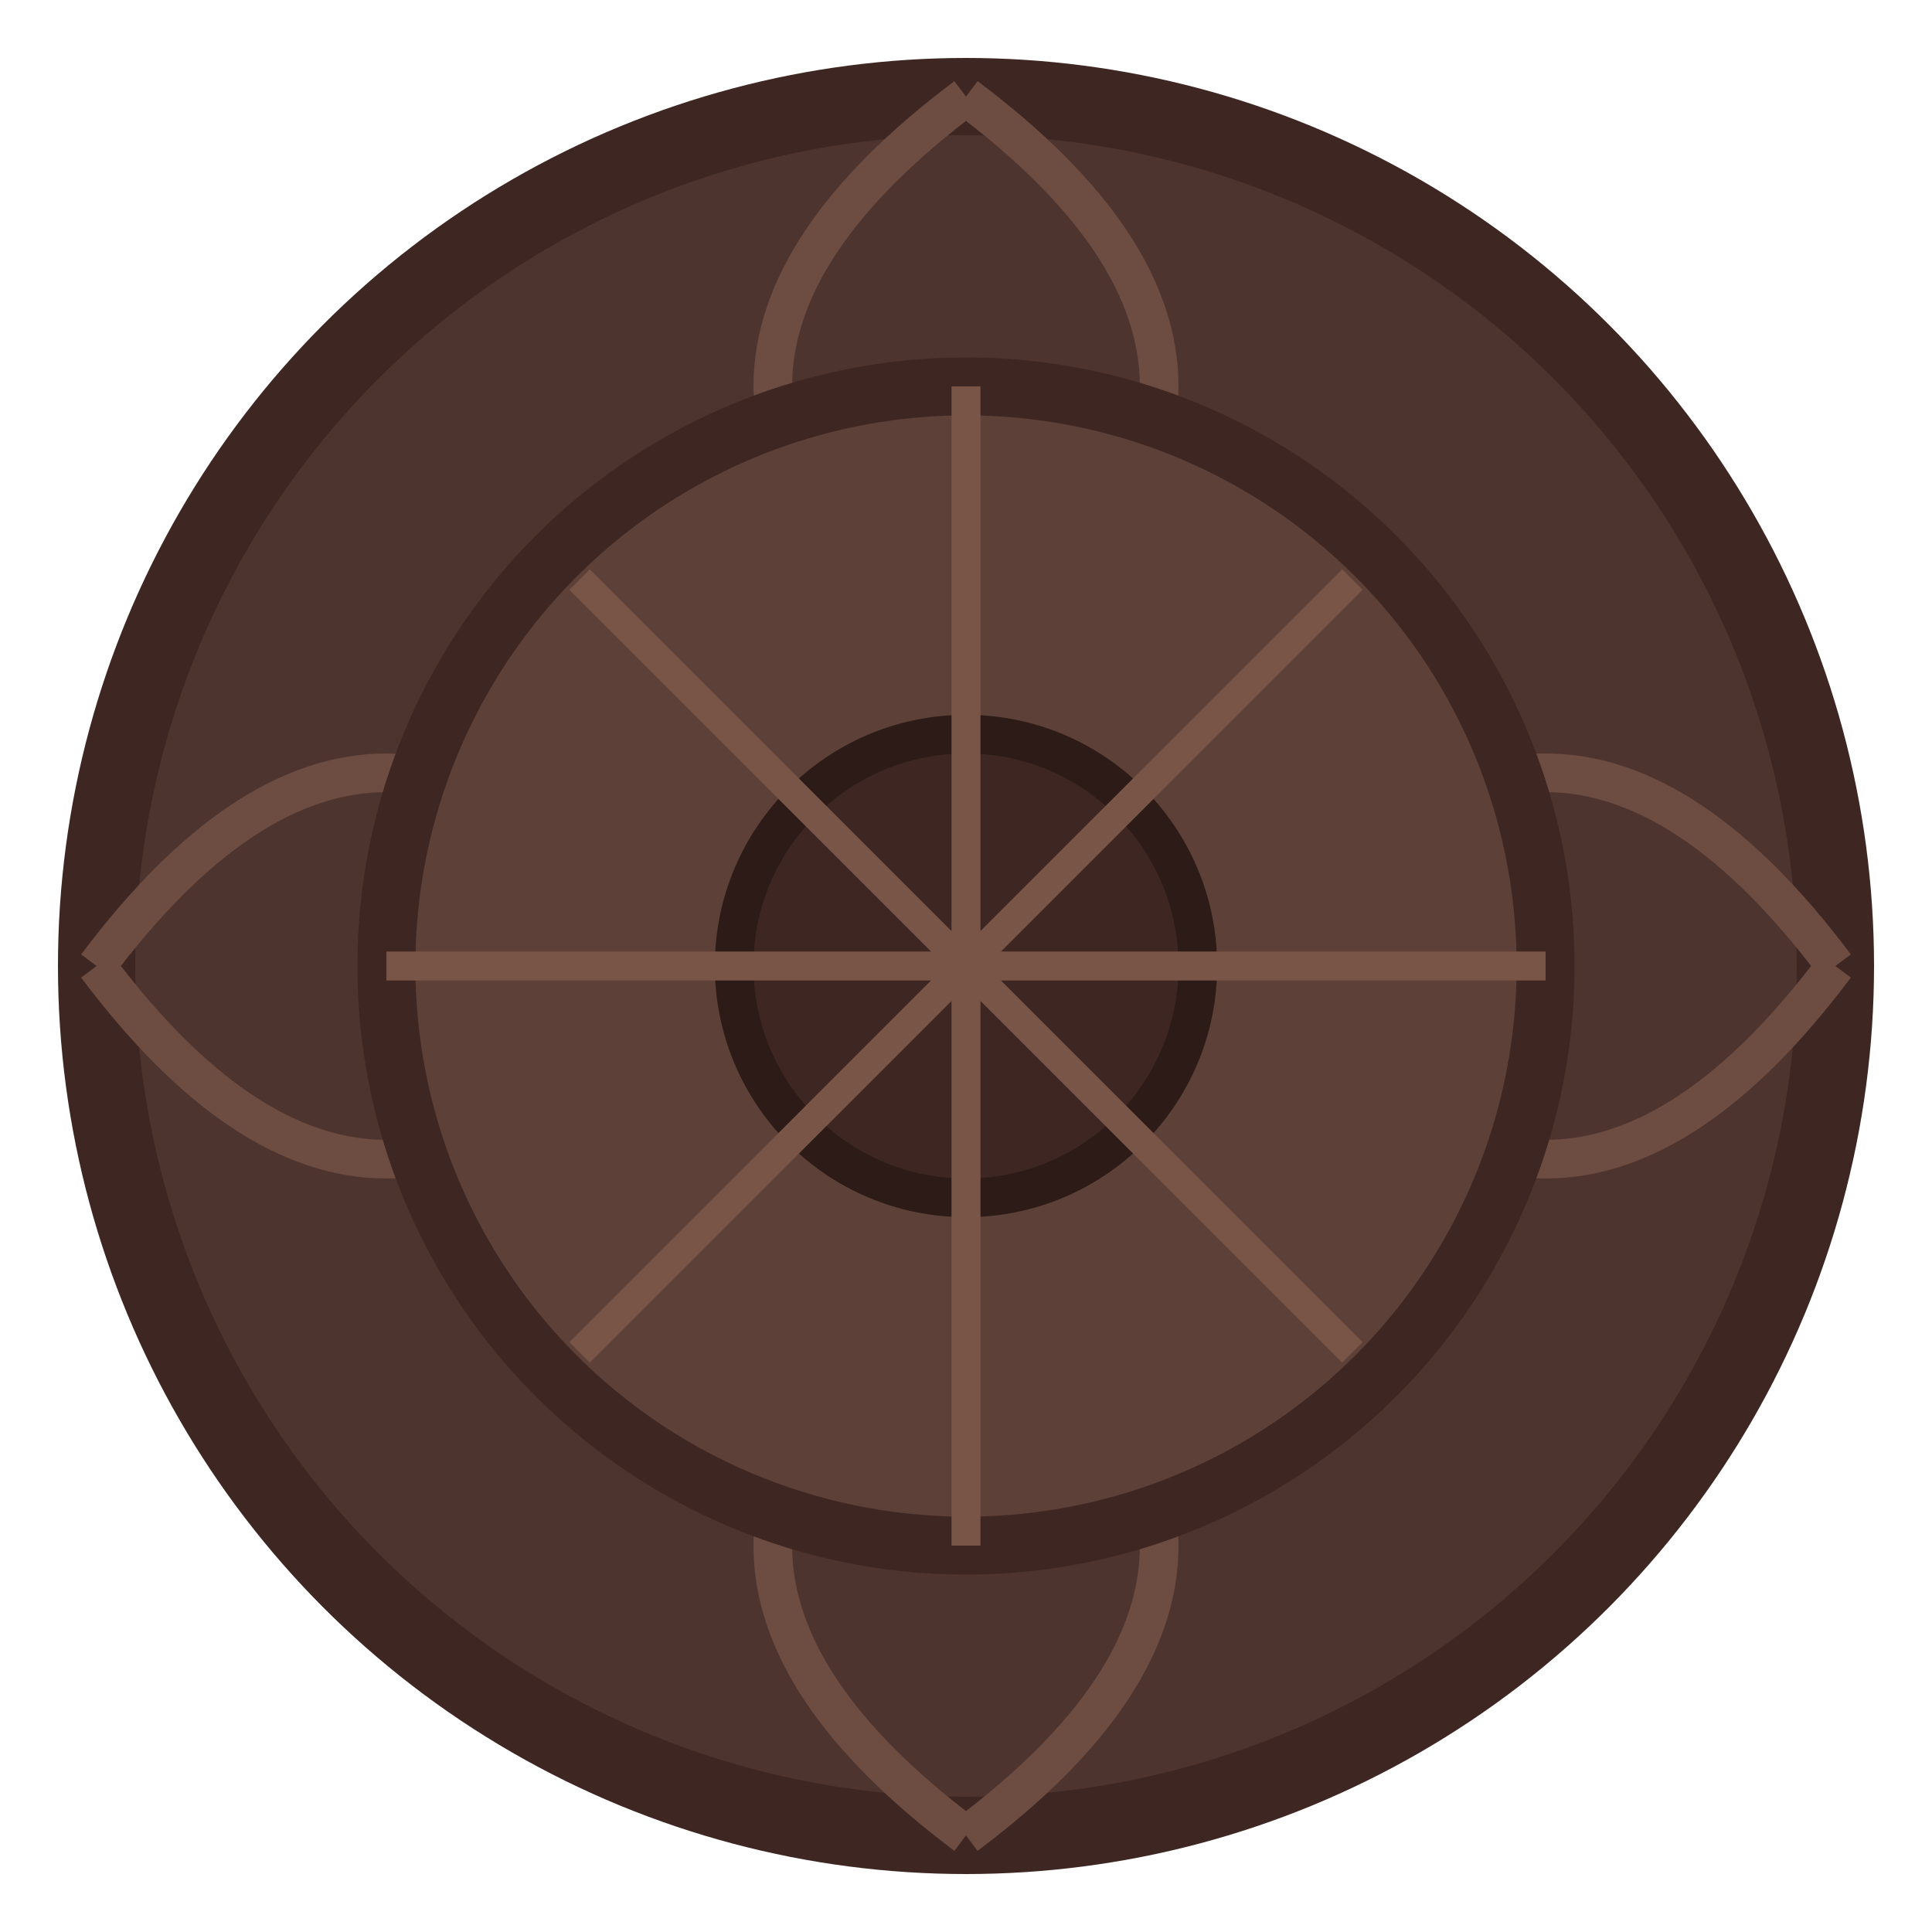 <svg xmlns="http://www.w3.org/2000/svg" width="100" height="100" viewBox="0 0 100 100">
  <!-- Outer Circle -->
  <circle cx="50" cy="50" r="45" fill="#4e342e" stroke="#3e2723" stroke-width="4"/>

  <!-- Decorative Curves -->
  <path d="M50 5 Q70 20 50 35 Q30 20 50 5" fill="none" stroke="#6d4c41" stroke-width="2"/>
  <path d="M50 95 Q70 80 50 65 Q30 80 50 95" fill="none" stroke="#6d4c41" stroke-width="2"/>
  <path d="M5 50 Q20 30 35 50 Q20 70 5 50" fill="none" stroke="#6d4c41" stroke-width="2"/>
  <path d="M95 50 Q80 30 65 50 Q80 70 95 50" fill="none" stroke="#6d4c41" stroke-width="2"/>

  <!-- Inner Circle -->
  <circle cx="50" cy="50" r="30" fill="#5d4037" stroke="#3e2723" stroke-width="3"/>

  <!-- Center Highlight -->
  <circle cx="50" cy="50" r="12" fill="#3e2723" stroke="#2c1b16" stroke-width="2"/>

  <!-- Subtle Radial Details -->
  <line x1="50" y1="20" x2="50" y2="80" stroke="#795548" stroke-width="1.5"/>
  <line x1="20" y1="50" x2="80" y2="50" stroke="#795548" stroke-width="1.5"/>
  <line x1="30" y1="30" x2="70" y2="70" stroke="#795548" stroke-width="1.5"/>
  <line x1="70" y1="30" x2="30" y2="70" stroke="#795548" stroke-width="1.5"/>
</svg>
